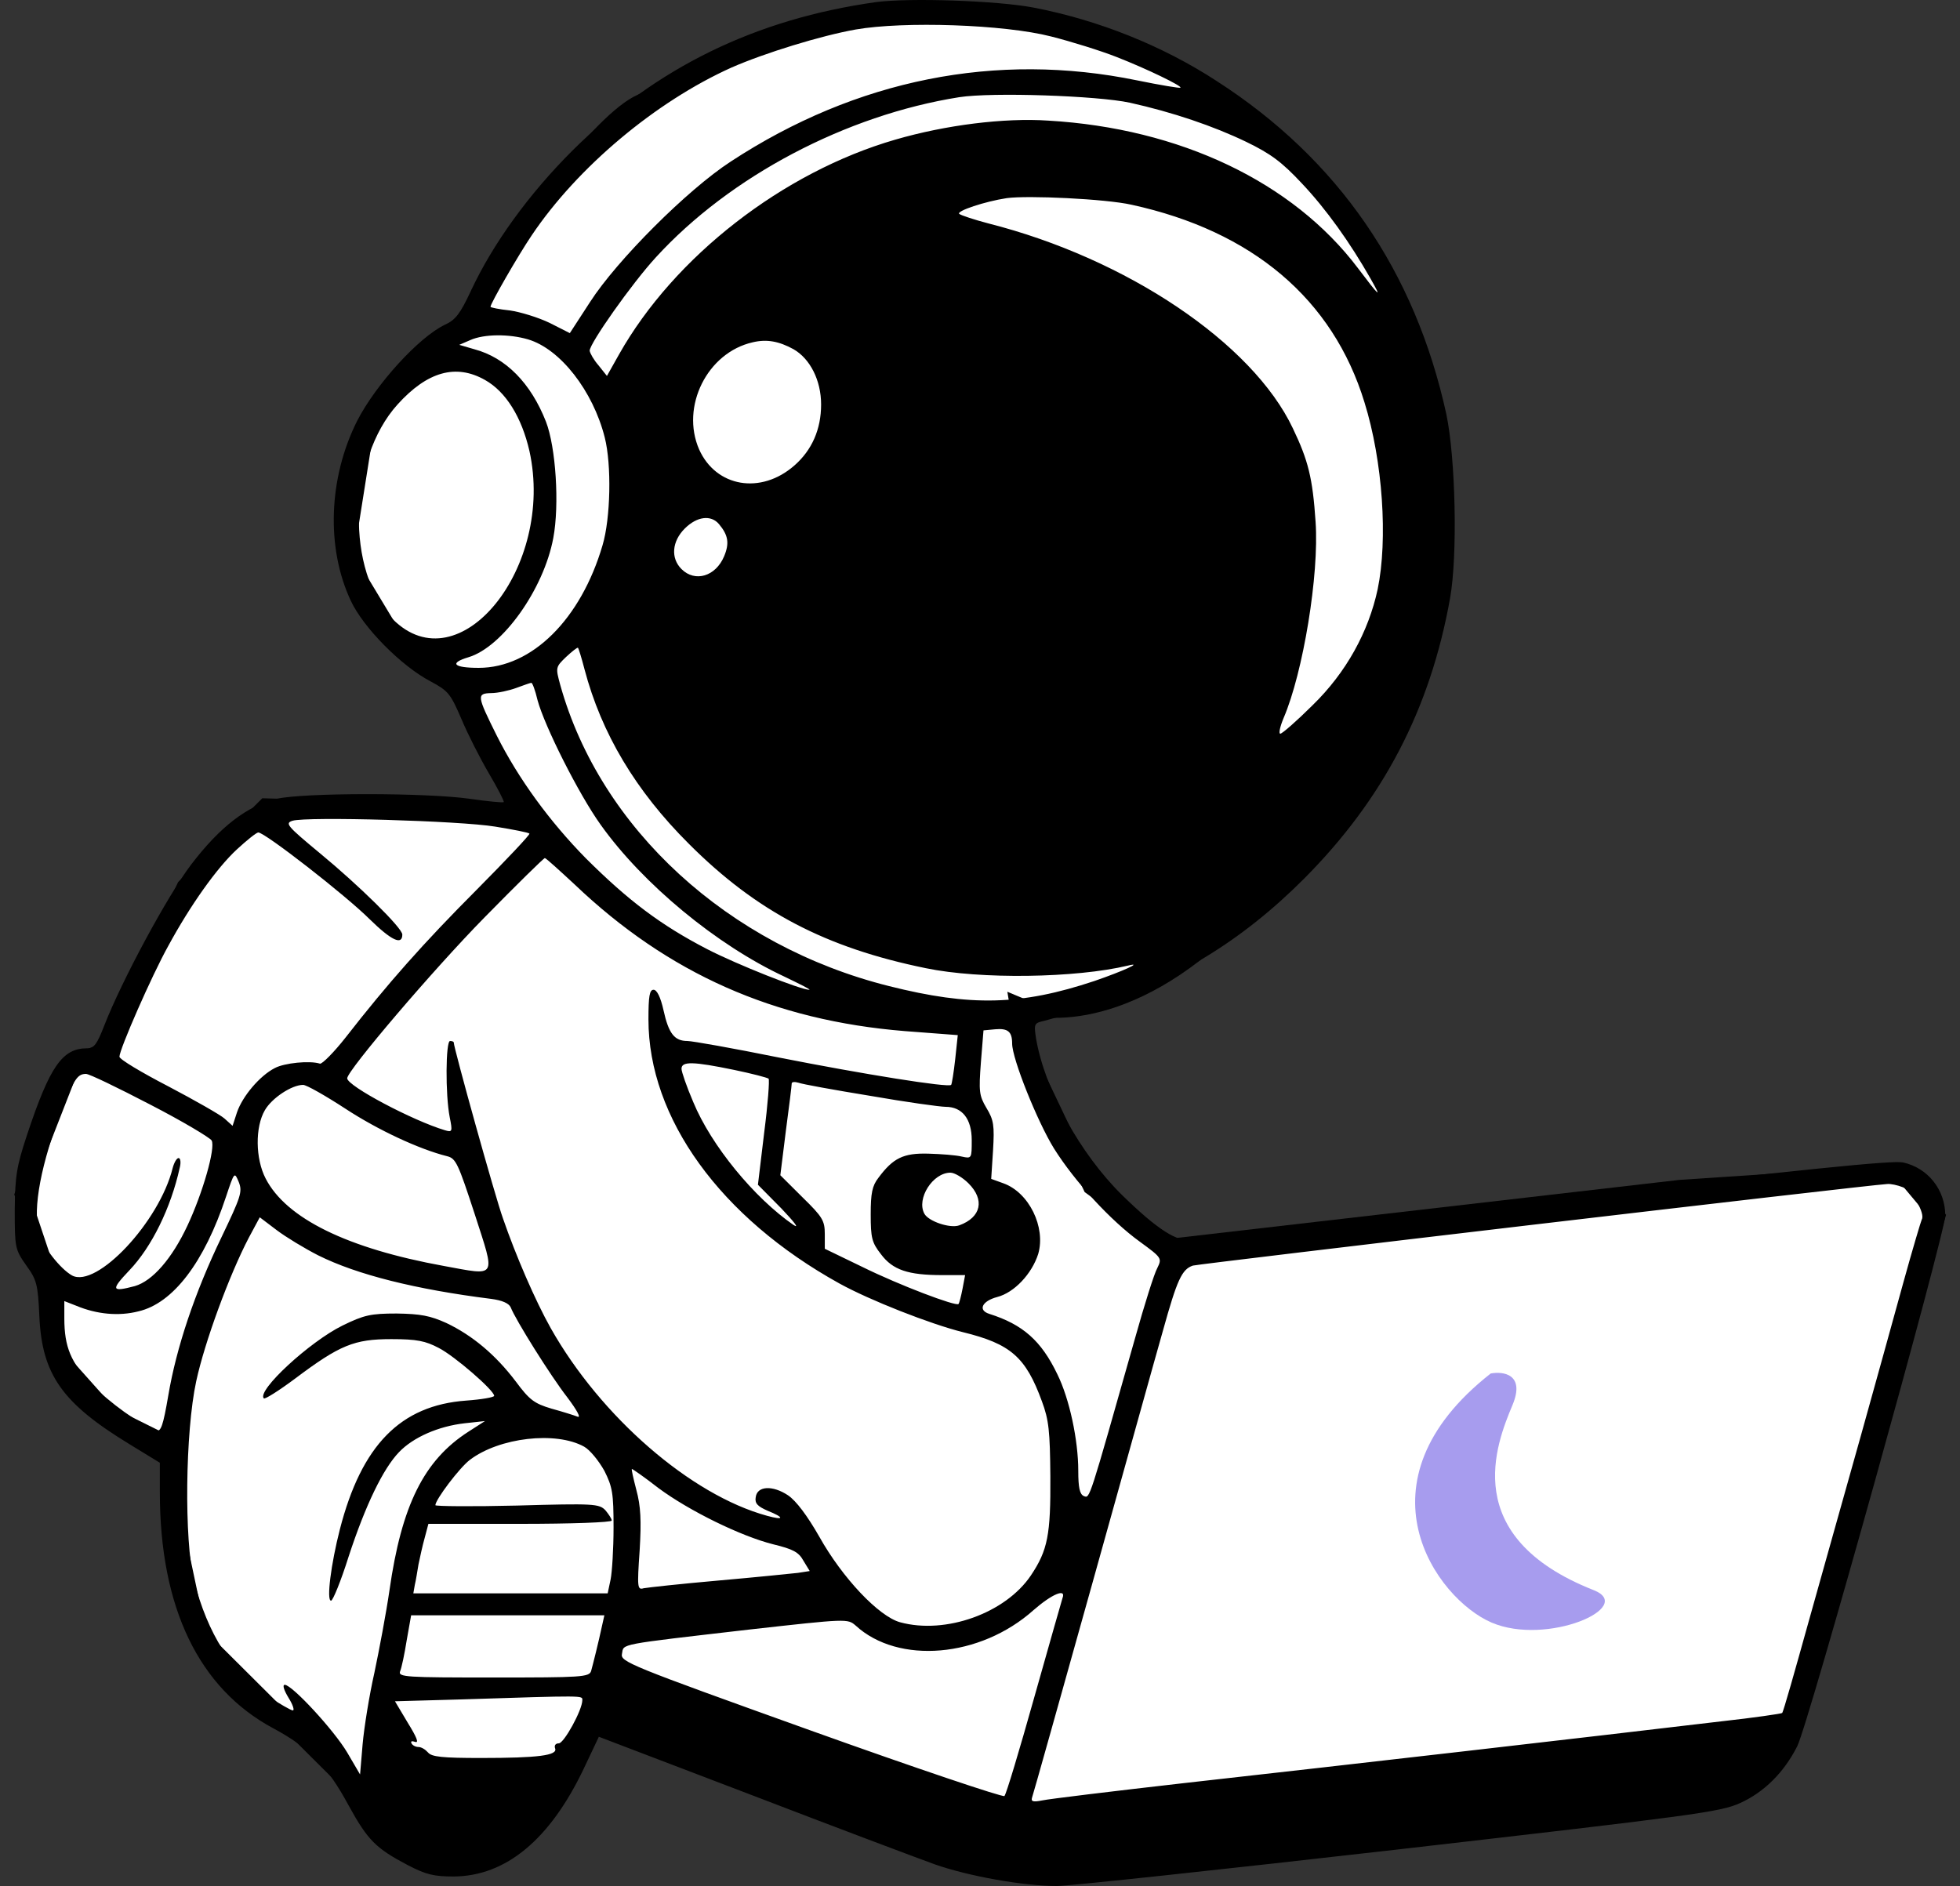 <svg width="133" height="128" viewBox="0 0 133 128" fill="none" xmlns="http://www.w3.org/2000/svg">
<rect x="0" y="0" width="133" height="128" fill="#333333" stroke="none"/>
<path d="M43.5 6.878C40.7 8.073 35 16.007 32.5 19.825V21.817L30 22.812L25 28.29L23.5 37.751L26.5 42.731L31.5 47.213L35.5 55.18L18 54.682L12.5 60.16L7.5 71.115L5 72.111L1.5 81.074L3 85.556L3.5 91.531L7.5 96.013L11.5 98.005V101.49L13.5 110.952L19.5 116.927L24 121.409H36L41.5 115.931L47.5 117.923L53 120.413L64.5 122.903L74 125.891L90.5 122.903L114 121.409L121.5 117.923L131.5 82.568L129 79.58L114 80.576L79.5 84.56L74 80.576L69.5 71.115L69 68.127C71.333 69.123 77.8 69.123 85 61.156C94 51.196 96.5 46.217 97 41.237C97.5 36.258 96 30.282 95.5 23.311C95.1 17.733 87.333 10.031 83.5 6.878C80.667 5.052 72.9 1.3 64.5 0.902C54 0.404 47 5.384 43.5 6.878Z" fill="white" stroke="black"/>
<path d="M59.458 0.141C51.281 1.283 44.525 4.585 38.867 10.196C35.9 13.15 33.432 16.552 31.936 19.779C31.238 21.269 30.914 21.715 30.191 22.038C28.422 22.882 25.505 26.085 24.233 28.568C22.289 32.441 22.115 37.183 23.81 40.783C24.657 42.595 27.225 45.202 29.219 46.245C30.416 46.89 30.565 47.064 31.313 48.802C31.737 49.82 32.585 51.483 33.183 52.501C33.781 53.519 34.23 54.388 34.18 54.438C34.13 54.487 33.083 54.388 31.887 54.214C28.92 53.792 20.619 53.792 18.774 54.214C16.78 54.686 14.935 56.101 12.966 58.683C11.345 60.818 8.254 66.578 7.083 69.582C6.584 70.873 6.385 71.146 5.911 71.146C4.241 71.146 3.393 72.338 1.848 76.981C1.125 79.165 1.025 79.786 1 82.12C1 84.677 1.025 84.801 1.773 85.869C2.496 86.862 2.571 87.16 2.67 89.32C2.845 93.292 4.216 95.228 8.778 98.009L10.847 99.275V101.286C10.847 109.107 13.489 114.593 18.55 117.3C20.993 118.615 22.214 119.857 23.66 122.538C24.956 124.897 25.505 125.443 27.674 126.585C28.92 127.23 29.444 127.354 30.79 127.354C34.33 127.33 37.321 124.847 39.614 120.031L40.636 117.871L50.982 121.818C56.666 124.003 62.275 126.113 63.446 126.535C65.715 127.33 69.429 128 71.722 128C72.495 128 82.915 126.883 94.881 125.517C114.949 123.208 116.744 122.985 118.09 122.364C119.685 121.644 121.056 120.304 121.954 118.516C122.702 117.076 132 83.684 132 82.492C132 80.754 130.828 79.265 129.133 78.892C128.385 78.743 122.552 79.339 104.952 81.35C92.214 82.815 81.395 84.081 80.921 84.156C79.874 84.305 78.578 83.485 76.135 81.102C73.268 78.272 70.9 73.952 70.302 70.476C70.152 69.483 70.177 69.433 70.85 69.284C71.224 69.185 72.67 68.788 74.041 68.365C79.625 66.702 84.237 63.897 88.499 59.626C93.859 54.239 97.05 48.132 98.396 40.609C98.92 37.679 98.77 31.1 98.147 28.121C96.028 18.414 90.818 10.816 82.567 5.503C78.877 3.095 74.515 1.357 70.127 0.513C67.659 0.042 61.726 -0.157 59.458 0.141ZM71.324 2.475C72.695 2.822 74.689 3.443 75.761 3.865C77.855 4.684 80.248 5.851 80.099 5.95C80.074 6 78.728 5.777 77.157 5.454C67.609 3.493 58.111 5.379 49.586 10.965C46.644 12.877 41.858 17.669 40.038 20.499L38.667 22.609L37.296 21.914C36.523 21.542 35.302 21.169 34.604 21.07C33.881 20.996 33.283 20.871 33.283 20.822C33.283 20.598 35.152 17.346 36.075 15.98C39.191 11.338 44.501 6.894 49.636 4.585C51.904 3.592 55.693 2.425 58.062 2.003C61.327 1.432 68.133 1.655 71.324 2.475ZM76.658 6.968C79.575 7.614 82.342 8.557 84.561 9.625C86.206 10.419 86.979 10.99 88.325 12.43C89.995 14.193 91.616 16.477 92.987 18.885C93.809 20.325 93.635 20.176 92.139 18.19C87.727 12.356 80.074 8.706 71.124 8.185C68.133 7.986 64.169 8.483 60.754 9.476C53.126 11.685 45.747 17.421 42.008 24.049L41.185 25.514L40.612 24.794C40.288 24.422 40.038 23.975 40.013 23.801C40.013 23.305 42.88 19.233 44.501 17.47C49.536 11.959 57.413 7.812 65.091 6.596C67.335 6.248 74.465 6.497 76.658 6.968ZM76.783 13.895C84.985 15.683 90.444 20.3 92.588 27.302C93.834 31.299 94.183 36.612 93.485 39.988C92.862 42.893 91.341 45.649 89.073 47.858C88.001 48.926 87.004 49.795 86.879 49.795C86.754 49.795 86.854 49.323 87.103 48.727C88.425 45.649 89.522 38.995 89.272 35.42C89.073 32.441 88.774 31.249 87.727 29.064C84.985 23.28 76.459 17.545 67.061 15.161C66.114 14.913 65.216 14.615 65.091 14.516C64.892 14.317 66.837 13.672 68.307 13.448C69.728 13.249 75.038 13.498 76.783 13.895ZM35.825 23.031C38.019 23.677 40.238 26.532 41.035 29.685C41.509 31.547 41.434 35.172 40.886 37.009C39.415 42.024 36.099 45.326 32.485 45.326C30.765 45.326 30.466 45.003 31.787 44.606C34.105 43.911 36.897 39.988 37.545 36.512C37.969 34.253 37.72 30.355 37.047 28.617C36.025 26.011 34.33 24.273 32.186 23.702L31.164 23.404L31.912 23.081C32.859 22.659 34.554 22.659 35.825 23.031ZM53.849 23.702C54.971 24.347 55.718 25.812 55.718 27.451C55.718 29.139 55.095 30.554 53.899 31.597C51.63 33.583 48.589 33.062 47.442 30.504C46.171 27.599 47.99 23.925 51.082 23.23C52.029 23.006 52.852 23.155 53.849 23.702ZM32.909 25.787C34.33 26.582 35.401 28.32 35.925 30.604C37.67 38.499 31.164 46.543 26.652 42.024C23.461 38.797 23.61 31.175 26.976 27.451C28.995 25.216 30.939 24.67 32.909 25.787ZM48.788 35.569C49.411 36.314 49.511 36.86 49.137 37.754C48.564 39.119 47.168 39.541 46.245 38.623C45.498 37.878 45.597 36.736 46.47 35.867C47.292 35.048 48.24 34.923 48.788 35.569ZM39.664 45.425C40.811 49.77 43.129 53.668 46.744 57.268C51.331 61.861 56.017 64.319 62.823 65.709C66.537 66.479 72.994 66.379 76.534 65.535C77.631 65.262 76.21 65.908 74.265 66.578C69.279 68.241 65.864 68.316 60.33 66.925C49.411 64.195 40.736 56.225 38.019 46.493C37.695 45.301 37.695 45.276 38.418 44.581C38.817 44.209 39.166 43.936 39.216 43.961C39.266 44.01 39.465 44.656 39.664 45.425ZM36.474 47.511C36.947 49.273 39.266 53.891 40.761 55.977C43.628 59.999 48.639 64.145 53.225 66.28C54.248 66.777 55.02 67.149 54.921 67.174C54.397 67.199 50.01 65.461 47.99 64.418C44.825 62.779 42.631 61.116 39.764 58.261C37.296 55.753 35.177 52.849 33.706 49.919C32.36 47.213 32.335 47.064 33.332 47.039C33.781 47.039 34.554 46.865 35.028 46.691C35.501 46.518 35.975 46.344 36.05 46.344C36.124 46.319 36.324 46.865 36.474 47.511ZM33.607 56.101C34.828 56.3 35.85 56.498 35.925 56.573C36 56.622 34.379 58.335 32.36 60.371C28.721 64.021 26.303 66.752 23.461 70.401C22.663 71.419 21.865 72.214 21.716 72.189C21.018 71.965 19.298 72.139 18.649 72.487C17.627 73.008 16.456 74.398 16.082 75.491L15.783 76.409L15.234 75.913C14.96 75.665 13.215 74.672 11.42 73.728C9.6 72.785 8.105 71.891 8.105 71.717C8.105 71.221 10.298 66.206 11.42 64.195C12.916 61.439 14.711 58.906 16.082 57.64C16.755 57.02 17.403 56.498 17.528 56.498C17.976 56.498 23.436 60.744 25.081 62.382C26.577 63.847 27.3 64.17 27.3 63.425C27.3 62.978 24.308 60.048 21.716 57.913C19.472 56.051 19.323 55.877 19.846 55.704C20.818 55.406 31.213 55.704 33.607 56.101ZM38.991 60.024C45.348 66.081 52.528 69.259 61.402 69.979L64.992 70.252L64.817 71.891C64.718 72.785 64.593 73.554 64.543 73.629C64.344 73.827 58.61 72.909 52.827 71.767C49.76 71.146 46.968 70.65 46.644 70.65C45.772 70.65 45.373 70.153 45.024 68.564C44.825 67.67 44.575 67.174 44.351 67.174C44.077 67.174 44.002 67.596 44.002 69.185C44.002 75.888 48.888 82.641 56.965 87.11C59.034 88.252 63.147 89.866 65.341 90.412C68.582 91.206 69.604 92.1 70.701 95.104C71.174 96.37 71.249 97.14 71.274 100.194C71.299 104.166 71.099 105.209 69.953 106.922C68.233 109.479 64.169 110.944 61.078 110.1C59.632 109.702 57.164 107.096 55.594 104.29C54.771 102.85 54.023 101.857 53.475 101.485C52.428 100.79 51.381 100.839 51.281 101.609C51.206 102.031 51.406 102.23 52.079 102.527C53.25 102.999 53.225 103.198 52.054 102.875C46.869 101.46 40.761 96.147 37.371 90.139C36.324 88.277 35.003 85.223 34.13 82.691C33.607 81.251 30.79 71.121 30.79 70.749C30.79 70.699 30.69 70.65 30.54 70.65C30.241 70.65 30.216 74.299 30.515 75.814C30.715 76.807 30.69 76.856 30.191 76.707C28.023 76.062 23.56 73.703 23.56 73.182C23.56 72.661 29.394 65.808 32.884 62.258C35.053 60.048 36.897 58.236 36.972 58.236C37.047 58.236 37.944 59.055 38.991 60.024ZM68.681 70.823C68.681 71.866 70.401 76.136 71.523 77.949C72.944 80.208 75.362 82.84 77.356 84.28C78.852 85.372 78.852 85.397 78.528 86.067C78.329 86.415 77.656 88.55 77.032 90.784C73.841 102.031 73.966 101.683 73.542 101.534C73.268 101.41 73.168 100.963 73.168 99.821C73.168 97.736 72.57 94.93 71.748 93.267C70.651 90.983 69.404 89.891 67.136 89.171C66.338 88.922 66.637 88.302 67.659 88.028C68.831 87.731 70.027 86.44 70.451 85.099C70.975 83.287 69.828 80.928 68.083 80.307L67.26 80.009L67.385 78.073C67.485 76.385 67.435 76.012 66.936 75.193C66.438 74.349 66.413 74.076 66.562 72.09L66.737 69.93L67.534 69.855C68.382 69.781 68.681 70.004 68.681 70.823ZM49.81 72.611C51.007 72.859 52.054 73.132 52.154 73.207C52.228 73.281 52.104 74.945 51.854 76.881L51.431 80.407L53.026 82.02C53.874 82.914 54.273 83.411 53.849 83.138C51.181 81.3 48.265 77.75 47.043 74.796C46.594 73.753 46.245 72.735 46.245 72.536C46.245 72.015 47.043 72.04 49.81 72.611ZM10.199 74.969C12.367 76.087 14.237 77.204 14.362 77.403C14.636 77.899 13.764 80.953 12.716 83.187C11.669 85.422 10.348 86.936 9.152 87.284C7.556 87.706 7.506 87.557 8.778 86.216C10.298 84.627 11.595 81.971 12.193 79.265C12.293 78.892 12.243 78.594 12.118 78.594C11.993 78.594 11.819 78.892 11.719 79.265C10.822 82.914 6.559 87.457 4.889 86.564C4.091 86.117 2.895 84.602 2.645 83.659C2.197 82.02 2.795 78.917 4.241 75.218C5.038 73.232 5.263 72.884 5.836 72.884C6.061 72.884 8.005 73.827 10.199 74.969ZM59.059 74.374C61.477 74.796 63.795 75.118 64.169 75.118C65.291 75.118 65.939 75.938 65.939 77.378C65.939 78.619 65.939 78.644 65.266 78.495C64.867 78.396 63.87 78.321 62.998 78.296C61.302 78.247 60.604 78.594 59.607 79.935C59.183 80.481 59.084 80.978 59.084 82.418C59.084 84.007 59.158 84.329 59.782 85.124C60.579 86.191 61.626 86.539 63.92 86.539H65.49L65.316 87.457C65.216 87.979 65.091 88.451 65.042 88.5C64.867 88.674 61.053 87.234 58.535 85.993L55.968 84.751V83.758C55.968 82.84 55.818 82.591 54.447 81.251L52.951 79.761L53.325 76.757C53.55 75.094 53.724 73.654 53.724 73.529C53.724 73.43 53.923 73.405 54.173 73.48C54.422 73.579 56.616 73.976 59.059 74.374ZM23.436 75.243C25.63 76.683 28.446 77.998 30.341 78.47C30.939 78.619 31.089 78.967 32.211 82.393C33.632 86.812 33.781 86.588 30.117 85.918C23.56 84.727 19.422 82.691 18.026 79.985C17.328 78.644 17.303 76.484 17.976 75.342C18.45 74.523 19.796 73.629 20.569 73.629C20.793 73.629 22.065 74.349 23.436 75.243ZM15.035 83.957C13.215 87.731 11.969 91.455 11.42 94.707C11.071 96.743 10.922 97.19 10.598 97.09C9.476 96.668 7.407 95.179 6.235 93.962C4.814 92.472 4.365 91.43 4.365 89.469V88.302L5.188 88.624C6.559 89.195 8.055 89.344 9.401 88.997C11.744 88.451 13.863 85.67 15.334 81.226C15.907 79.513 15.907 79.513 16.206 80.233C16.456 80.878 16.356 81.201 15.035 83.957ZM65.715 80.307C66.837 81.424 66.587 82.616 65.091 83.162C64.468 83.386 62.998 82.889 62.723 82.368C62.175 81.35 63.297 79.587 64.493 79.587C64.767 79.587 65.316 79.91 65.715 80.307ZM129.133 80.58C129.756 80.804 130.654 82.368 130.405 82.765C130.355 82.865 129.781 84.776 129.158 87.035C128.535 89.295 127.239 93.987 126.266 97.463C125.294 100.939 123.699 106.574 122.751 109.976C121.804 113.377 121.006 116.207 120.932 116.257C120.882 116.306 119.012 116.58 116.769 116.828C107.146 117.97 92.463 119.658 80.273 121.024C75.487 121.57 71.174 122.091 70.725 122.19C70.102 122.315 69.953 122.265 70.027 122.017C70.102 121.818 71.947 115.239 74.141 107.394C76.334 99.548 78.478 91.827 78.927 90.263C79.874 86.862 80.198 86.142 80.946 85.893C81.395 85.769 126.441 80.456 128.061 80.357C128.286 80.332 128.759 80.431 129.133 80.58ZM21.591 85.198C24.233 86.514 28.197 87.507 33.332 88.153C34.08 88.252 34.529 88.451 34.654 88.724C34.978 89.568 37.371 93.391 38.493 94.831C39.166 95.725 39.44 96.246 39.191 96.147C38.941 96.048 38.144 95.799 37.421 95.601C36.249 95.253 35.925 95.005 35.003 93.763C33.632 91.951 32.061 90.635 30.291 89.791C29.194 89.295 28.546 89.171 26.926 89.146C25.156 89.146 24.707 89.245 23.236 89.965C21.018 91.057 17.403 94.384 17.902 94.906C17.976 94.98 18.924 94.384 20.021 93.565C23.062 91.281 24.034 90.884 26.552 90.884C28.297 90.884 28.87 91.008 29.768 91.48C30.84 92.026 33.532 94.359 33.532 94.732C33.532 94.831 32.684 94.98 31.637 95.055C27.175 95.377 24.533 98.083 23.062 103.794C22.464 106.127 22.14 108.635 22.464 108.635C22.588 108.635 23.137 107.294 23.66 105.631C24.807 102.13 26.003 99.672 27.075 98.555C28.048 97.537 29.768 96.792 31.538 96.594L32.909 96.445L31.787 97.165C28.77 99.101 27.25 102.155 26.427 107.94C26.203 109.479 25.729 111.987 25.405 113.526C25.056 115.065 24.707 117.25 24.607 118.367L24.433 120.428L23.56 118.938C22.663 117.424 19.821 114.345 19.323 114.345C19.148 114.345 19.273 114.718 19.572 115.214C19.871 115.686 19.996 116.083 19.871 116.083C19.746 116.083 18.974 115.636 18.176 115.115C15.733 113.501 14.088 110.869 13.165 107.269C12.492 104.538 12.567 97.19 13.315 93.739C13.888 91.082 15.558 86.539 16.88 84.007L17.627 82.616L18.774 83.485C19.397 83.957 20.669 84.727 21.591 85.198ZM39.639 98.183C40.038 98.406 40.636 99.151 41.011 99.821C41.559 100.914 41.634 101.336 41.634 103.67C41.634 105.109 41.534 106.698 41.434 107.195L41.235 108.138H34.629H28.048L28.147 107.567C28.222 107.269 28.322 106.624 28.397 106.177C28.496 105.705 28.671 104.886 28.82 104.365L29.07 103.421H35.277C38.742 103.421 41.509 103.322 41.509 103.198C41.509 103.074 41.31 102.776 41.085 102.503C40.661 102.056 40.312 102.031 35.077 102.18C32.036 102.254 29.543 102.23 29.543 102.155C29.543 101.783 31.189 99.598 31.887 99.076C33.881 97.562 37.72 97.115 39.639 98.183ZM44.675 100.988C46.744 102.527 50.284 104.265 52.478 104.812C53.799 105.134 54.198 105.333 54.522 105.929L54.946 106.624L54.148 106.748C53.699 106.798 51.281 107.046 48.738 107.269C46.196 107.493 43.927 107.741 43.678 107.791C43.254 107.915 43.229 107.766 43.404 105.234C43.528 103.198 43.478 102.205 43.179 101.112C42.98 100.343 42.83 99.697 42.88 99.697C42.93 99.697 43.753 100.268 44.675 100.988ZM72.097 108.461C72.047 108.635 71.174 111.664 70.177 115.214C69.18 118.764 68.282 121.768 68.158 121.893C68.058 121.992 62.15 120.006 55.02 117.449C42.631 113.004 42.082 112.781 42.207 112.235C42.332 111.54 41.833 111.639 50.832 110.596C57.488 109.851 57.513 109.851 58.062 110.323C60.953 112.98 66.513 112.508 70.127 109.28C71.374 108.188 72.371 107.766 72.097 108.461ZM40.861 110.298C40.612 111.465 40.238 112.955 40.113 113.402C39.988 113.824 39.465 113.849 33.482 113.849C27.549 113.849 27.001 113.824 27.15 113.427C27.25 113.203 27.449 112.26 27.599 111.316L27.898 109.628H34.454H41.011L40.861 110.298ZM39.515 115.388C39.515 116.058 38.268 118.317 37.919 118.317C37.695 118.317 37.595 118.466 37.67 118.665C37.844 119.137 36.523 119.311 32.634 119.311C30.017 119.311 29.294 119.236 29.045 118.938C28.87 118.74 28.596 118.566 28.397 118.566C28.222 118.566 27.998 118.466 27.923 118.317C27.848 118.169 27.948 118.144 28.172 118.218C28.446 118.317 28.272 117.895 27.674 116.927L26.801 115.462L31.238 115.338C39.789 115.065 39.515 115.065 39.515 115.388Z" fill="black"/>
<path d="M102.634 95.358C103.509 93.262 102.012 93.056 101.155 93.216C91.739 100.603 97.463 108.51 101.213 110.12C104.964 111.73 111.041 109.063 108.139 107.918C98.962 104.297 101.539 97.977 102.634 95.358Z" fill="#A79CEE"/>
</svg>
